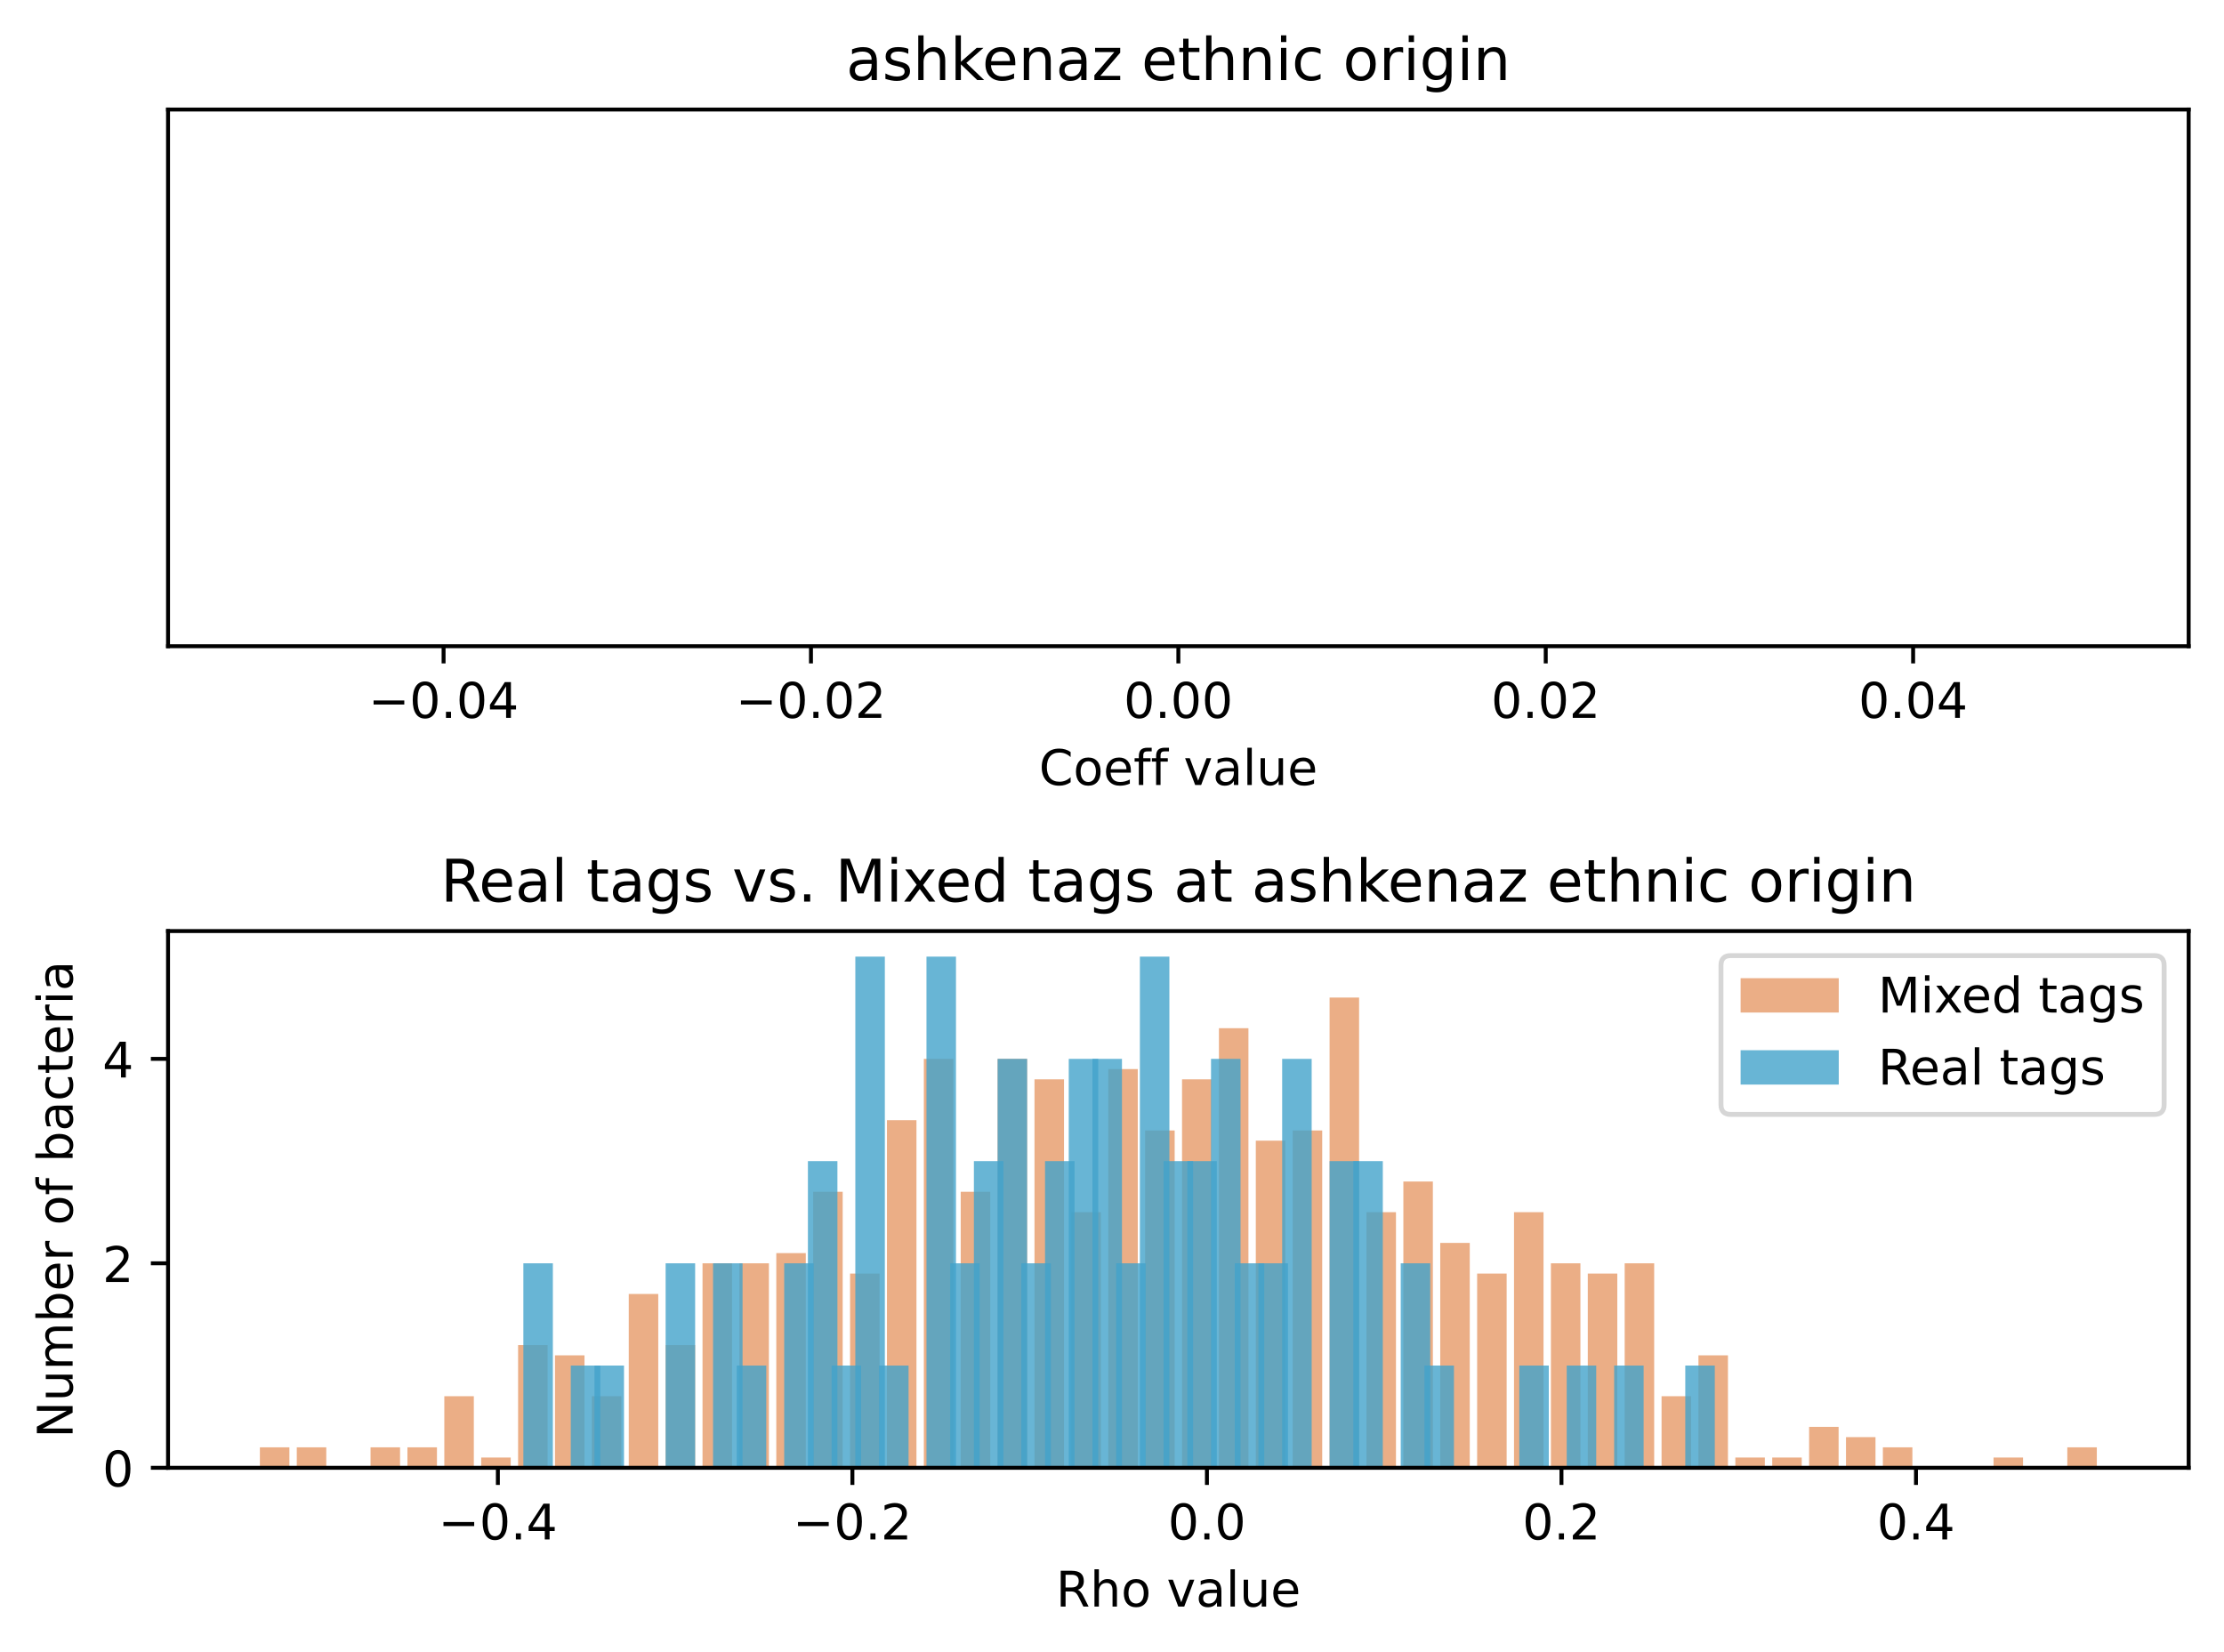 <?xml version="1.0" encoding="utf-8" standalone="no"?>
<!DOCTYPE svg PUBLIC "-//W3C//DTD SVG 1.1//EN"
  "http://www.w3.org/Graphics/SVG/1.1/DTD/svg11.dtd">
<!-- Created with matplotlib (https://matplotlib.org/) -->
<svg height="336.634pt" version="1.1" viewBox="0 0 453.171 336.634" width="453.171pt" xmlns="http://www.w3.org/2000/svg" xmlns:xlink="http://www.w3.org/1999/xlink">
 <defs>
  <style type="text/css">*{stroke-linecap:butt;stroke-linejoin:round;}</style>
 </defs>
 <g id="figure_1">
  <g id="patch_1">
   <path d="M 0 336.634 
L 453.171 336.634 
L 453.171 0 
L 0 0 
z
" style="fill:#ffffff;"/>
  </g>
  <g id="axes_1">
   <g id="patch_2">
    <path d="M 34.241 131.678 
L 445.971 131.678 
L 445.971 22.318 
L 34.241 22.318 
z
" style="fill:#ffffff;"/>
   </g>
   <g id="matplotlib.axis_1">
    <g id="xtick_1">
     <g id="line2d_1">
      <defs>
       <path d="M 0 0 
L 0 3.5 
" id="maa43fffb2a" style="stroke:#000000;stroke-width:0.8;"/>
      </defs>
      <g>
       <use style="stroke:#000000;stroke-width:0.8;" x="90.386" xlink:href="#maa43fffb2a" y="131.678"/>
      </g>
     </g>
     <g id="text_1">
      <!-- −0.04 -->
      <g transform="translate(75.063 146.277)scale(0.1 -0.1)">
       <defs>
        <path d="M 10.594 35.5 
L 73.188 35.5 
L 73.188 27.203 
L 10.594 27.203 
z
" id="DejaVuSans-8722"/>
        <path d="M 31.781 66.406 
Q 24.172 66.406 20.328 58.906 
Q 16.5 51.422 16.5 36.375 
Q 16.5 21.391 20.328 13.891 
Q 24.172 6.391 31.781 6.391 
Q 39.453 6.391 43.281 13.891 
Q 47.125 21.391 47.125 36.375 
Q 47.125 51.422 43.281 58.906 
Q 39.453 66.406 31.781 66.406 
z
M 31.781 74.219 
Q 44.047 74.219 50.516 64.516 
Q 56.984 54.828 56.984 36.375 
Q 56.984 17.969 50.516 8.266 
Q 44.047 -1.422 31.781 -1.422 
Q 19.531 -1.422 13.062 8.266 
Q 6.594 17.969 6.594 36.375 
Q 6.594 54.828 13.062 64.516 
Q 19.531 74.219 31.781 74.219 
z
" id="DejaVuSans-48"/>
        <path d="M 10.688 12.406 
L 21 12.406 
L 21 0 
L 10.688 0 
z
" id="DejaVuSans-46"/>
        <path d="M 37.797 64.312 
L 12.891 25.391 
L 37.797 25.391 
z
M 35.203 72.906 
L 47.609 72.906 
L 47.609 25.391 
L 58.016 25.391 
L 58.016 17.188 
L 47.609 17.188 
L 47.609 0 
L 37.797 0 
L 37.797 17.188 
L 4.891 17.188 
L 4.891 26.703 
z
" id="DejaVuSans-52"/>
       </defs>
       <use xlink:href="#DejaVuSans-8722"/>
       <use x="83.789" xlink:href="#DejaVuSans-48"/>
       <use x="147.412" xlink:href="#DejaVuSans-46"/>
       <use x="179.199" xlink:href="#DejaVuSans-48"/>
       <use x="242.822" xlink:href="#DejaVuSans-52"/>
      </g>
     </g>
    </g>
    <g id="xtick_2">
     <g id="line2d_2">
      <g>
       <use style="stroke:#000000;stroke-width:0.8;" x="165.246" xlink:href="#maa43fffb2a" y="131.678"/>
      </g>
     </g>
     <g id="text_2">
      <!-- −0.02 -->
      <g transform="translate(149.923 146.277)scale(0.1 -0.1)">
       <defs>
        <path d="M 19.188 8.297 
L 53.609 8.297 
L 53.609 0 
L 7.328 0 
L 7.328 8.297 
Q 12.938 14.109 22.625 23.891 
Q 32.328 33.688 34.812 36.531 
Q 39.547 41.844 41.422 45.531 
Q 43.312 49.219 43.312 52.781 
Q 43.312 58.594 39.234 62.25 
Q 35.156 65.922 28.609 65.922 
Q 23.969 65.922 18.812 64.312 
Q 13.672 62.703 7.812 59.422 
L 7.812 69.391 
Q 13.766 71.781 18.938 73 
Q 24.125 74.219 28.422 74.219 
Q 39.75 74.219 46.484 68.547 
Q 53.219 62.891 53.219 53.422 
Q 53.219 48.922 51.531 44.891 
Q 49.859 40.875 45.406 35.406 
Q 44.188 33.984 37.641 27.219 
Q 31.109 20.453 19.188 8.297 
z
" id="DejaVuSans-50"/>
       </defs>
       <use xlink:href="#DejaVuSans-8722"/>
       <use x="83.789" xlink:href="#DejaVuSans-48"/>
       <use x="147.412" xlink:href="#DejaVuSans-46"/>
       <use x="179.199" xlink:href="#DejaVuSans-48"/>
       <use x="242.822" xlink:href="#DejaVuSans-50"/>
      </g>
     </g>
    </g>
    <g id="xtick_3">
     <g id="line2d_3">
      <g>
       <use style="stroke:#000000;stroke-width:0.8;" x="240.106" xlink:href="#maa43fffb2a" y="131.678"/>
      </g>
     </g>
     <g id="text_3">
      <!-- 0.00 -->
      <g transform="translate(228.973 146.277)scale(0.1 -0.1)">
       <use xlink:href="#DejaVuSans-48"/>
       <use x="63.623" xlink:href="#DejaVuSans-46"/>
       <use x="95.41" xlink:href="#DejaVuSans-48"/>
       <use x="159.033" xlink:href="#DejaVuSans-48"/>
      </g>
     </g>
    </g>
    <g id="xtick_4">
     <g id="line2d_4">
      <g>
       <use style="stroke:#000000;stroke-width:0.8;" x="314.966" xlink:href="#maa43fffb2a" y="131.678"/>
      </g>
     </g>
     <g id="text_4">
      <!-- 0.02 -->
      <g transform="translate(303.833 146.277)scale(0.1 -0.1)">
       <use xlink:href="#DejaVuSans-48"/>
       <use x="63.623" xlink:href="#DejaVuSans-46"/>
       <use x="95.41" xlink:href="#DejaVuSans-48"/>
       <use x="159.033" xlink:href="#DejaVuSans-50"/>
      </g>
     </g>
    </g>
    <g id="xtick_5">
     <g id="line2d_5">
      <g>
       <use style="stroke:#000000;stroke-width:0.8;" x="389.826" xlink:href="#maa43fffb2a" y="131.678"/>
      </g>
     </g>
     <g id="text_5">
      <!-- 0.04 -->
      <g transform="translate(378.693 146.277)scale(0.1 -0.1)">
       <use xlink:href="#DejaVuSans-48"/>
       <use x="63.623" xlink:href="#DejaVuSans-46"/>
       <use x="95.41" xlink:href="#DejaVuSans-48"/>
       <use x="159.033" xlink:href="#DejaVuSans-52"/>
      </g>
     </g>
    </g>
    <g id="text_6">
     <!-- Coeff value -->
     <g transform="translate(211.711 159.955)scale(0.1 -0.1)">
      <defs>
       <path d="M 64.406 67.281 
L 64.406 56.891 
Q 59.422 61.531 53.781 63.812 
Q 48.141 66.109 41.797 66.109 
Q 29.297 66.109 22.656 58.469 
Q 16.016 50.828 16.016 36.375 
Q 16.016 21.969 22.656 14.328 
Q 29.297 6.688 41.797 6.688 
Q 48.141 6.688 53.781 8.984 
Q 59.422 11.281 64.406 15.922 
L 64.406 5.609 
Q 59.234 2.094 53.438 0.328 
Q 47.656 -1.422 41.219 -1.422 
Q 24.656 -1.422 15.125 8.703 
Q 5.609 18.844 5.609 36.375 
Q 5.609 53.953 15.125 64.078 
Q 24.656 74.219 41.219 74.219 
Q 47.75 74.219 53.531 72.484 
Q 59.328 70.75 64.406 67.281 
z
" id="DejaVuSans-67"/>
       <path d="M 30.609 48.391 
Q 23.391 48.391 19.188 42.75 
Q 14.984 37.109 14.984 27.297 
Q 14.984 17.484 19.156 11.844 
Q 23.344 6.203 30.609 6.203 
Q 37.797 6.203 41.984 11.859 
Q 46.188 17.531 46.188 27.297 
Q 46.188 37.016 41.984 42.703 
Q 37.797 48.391 30.609 48.391 
z
M 30.609 56 
Q 42.328 56 49.016 48.375 
Q 55.719 40.766 55.719 27.297 
Q 55.719 13.875 49.016 6.219 
Q 42.328 -1.422 30.609 -1.422 
Q 18.844 -1.422 12.172 6.219 
Q 5.516 13.875 5.516 27.297 
Q 5.516 40.766 12.172 48.375 
Q 18.844 56 30.609 56 
z
" id="DejaVuSans-111"/>
       <path d="M 56.203 29.594 
L 56.203 25.203 
L 14.891 25.203 
Q 15.484 15.922 20.484 11.062 
Q 25.484 6.203 34.422 6.203 
Q 39.594 6.203 44.453 7.469 
Q 49.312 8.734 54.109 11.281 
L 54.109 2.781 
Q 49.266 0.734 44.188 -0.344 
Q 39.109 -1.422 33.891 -1.422 
Q 20.797 -1.422 13.156 6.188 
Q 5.516 13.812 5.516 26.812 
Q 5.516 40.234 12.766 48.109 
Q 20.016 56 32.328 56 
Q 43.359 56 49.781 48.891 
Q 56.203 41.797 56.203 29.594 
z
M 47.219 32.234 
Q 47.125 39.594 43.094 43.984 
Q 39.062 48.391 32.422 48.391 
Q 24.906 48.391 20.391 44.141 
Q 15.875 39.891 15.188 32.172 
z
" id="DejaVuSans-101"/>
       <path d="M 37.109 75.984 
L 37.109 68.5 
L 28.516 68.5 
Q 23.688 68.5 21.797 66.547 
Q 19.922 64.594 19.922 59.516 
L 19.922 54.688 
L 34.719 54.688 
L 34.719 47.703 
L 19.922 47.703 
L 19.922 0 
L 10.891 0 
L 10.891 47.703 
L 2.297 47.703 
L 2.297 54.688 
L 10.891 54.688 
L 10.891 58.5 
Q 10.891 67.625 15.141 71.797 
Q 19.391 75.984 28.609 75.984 
z
" id="DejaVuSans-102"/>
       <path id="DejaVuSans-32"/>
       <path d="M 2.984 54.688 
L 12.5 54.688 
L 29.594 8.797 
L 46.688 54.688 
L 56.203 54.688 
L 35.688 0 
L 23.484 0 
z
" id="DejaVuSans-118"/>
       <path d="M 34.281 27.484 
Q 23.391 27.484 19.188 25 
Q 14.984 22.516 14.984 16.5 
Q 14.984 11.719 18.141 8.906 
Q 21.297 6.109 26.703 6.109 
Q 34.188 6.109 38.703 11.406 
Q 43.219 16.703 43.219 25.484 
L 43.219 27.484 
z
M 52.203 31.203 
L 52.203 0 
L 43.219 0 
L 43.219 8.297 
Q 40.141 3.328 35.547 0.953 
Q 30.953 -1.422 24.312 -1.422 
Q 15.922 -1.422 10.953 3.297 
Q 6 8.016 6 15.922 
Q 6 25.141 12.172 29.828 
Q 18.359 34.516 30.609 34.516 
L 43.219 34.516 
L 43.219 35.406 
Q 43.219 41.609 39.141 45 
Q 35.062 48.391 27.688 48.391 
Q 23 48.391 18.547 47.266 
Q 14.109 46.141 10.016 43.891 
L 10.016 52.203 
Q 14.938 54.109 19.578 55.047 
Q 24.219 56 28.609 56 
Q 40.484 56 46.344 49.844 
Q 52.203 43.703 52.203 31.203 
z
" id="DejaVuSans-97"/>
       <path d="M 9.422 75.984 
L 18.406 75.984 
L 18.406 0 
L 9.422 0 
z
" id="DejaVuSans-108"/>
       <path d="M 8.5 21.578 
L 8.5 54.688 
L 17.484 54.688 
L 17.484 21.922 
Q 17.484 14.156 20.5 10.266 
Q 23.531 6.391 29.594 6.391 
Q 36.859 6.391 41.078 11.031 
Q 45.312 15.672 45.312 23.688 
L 45.312 54.688 
L 54.297 54.688 
L 54.297 0 
L 45.312 0 
L 45.312 8.406 
Q 42.047 3.422 37.719 1 
Q 33.406 -1.422 27.688 -1.422 
Q 18.266 -1.422 13.375 4.438 
Q 8.5 10.297 8.5 21.578 
z
M 31.109 56 
z
" id="DejaVuSans-117"/>
      </defs>
      <use xlink:href="#DejaVuSans-67"/>
      <use x="69.824" xlink:href="#DejaVuSans-111"/>
      <use x="131.006" xlink:href="#DejaVuSans-101"/>
      <use x="192.529" xlink:href="#DejaVuSans-102"/>
      <use x="227.734" xlink:href="#DejaVuSans-102"/>
      <use x="262.939" xlink:href="#DejaVuSans-32"/>
      <use x="294.727" xlink:href="#DejaVuSans-118"/>
      <use x="353.906" xlink:href="#DejaVuSans-97"/>
      <use x="415.186" xlink:href="#DejaVuSans-108"/>
      <use x="442.969" xlink:href="#DejaVuSans-117"/>
      <use x="506.348" xlink:href="#DejaVuSans-101"/>
     </g>
    </g>
   </g>
   <g id="matplotlib.axis_2"/>
   <g id="patch_3">
    <path d="M 34.241 131.678 
L 34.241 22.318 
" style="fill:none;stroke:#000000;stroke-linecap:square;stroke-linejoin:miter;stroke-width:0.8;"/>
   </g>
   <g id="patch_4">
    <path d="M 445.971 131.678 
L 445.971 22.318 
" style="fill:none;stroke:#000000;stroke-linecap:square;stroke-linejoin:miter;stroke-width:0.8;"/>
   </g>
   <g id="patch_5">
    <path d="M 34.241 131.678 
L 445.971 131.678 
" style="fill:none;stroke:#000000;stroke-linecap:square;stroke-linejoin:miter;stroke-width:0.8;"/>
   </g>
   <g id="patch_6">
    <path d="M 34.241 22.318 
L 445.971 22.318 
" style="fill:none;stroke:#000000;stroke-linecap:square;stroke-linejoin:miter;stroke-width:0.8;"/>
   </g>
   <g id="text_7">
    <!-- ashkenaz ethnic origin -->
    <g transform="translate(172.412 16.318)scale(0.12 -0.12)">
     <defs>
      <path d="M 44.281 53.078 
L 44.281 44.578 
Q 40.484 46.531 36.375 47.5 
Q 32.281 48.484 27.875 48.484 
Q 21.188 48.484 17.844 46.438 
Q 14.5 44.391 14.5 40.281 
Q 14.5 37.156 16.891 35.375 
Q 19.281 33.594 26.516 31.984 
L 29.594 31.297 
Q 39.156 29.25 43.188 25.516 
Q 47.219 21.781 47.219 15.094 
Q 47.219 7.469 41.188 3.016 
Q 35.156 -1.422 24.609 -1.422 
Q 20.219 -1.422 15.453 -0.562 
Q 10.688 0.297 5.422 2 
L 5.422 11.281 
Q 10.406 8.688 15.234 7.391 
Q 20.062 6.109 24.812 6.109 
Q 31.156 6.109 34.562 8.281 
Q 37.984 10.453 37.984 14.406 
Q 37.984 18.062 35.516 20.016 
Q 33.062 21.969 24.703 23.781 
L 21.578 24.516 
Q 13.234 26.266 9.516 29.906 
Q 5.812 33.547 5.812 39.891 
Q 5.812 47.609 11.281 51.797 
Q 16.75 56 26.812 56 
Q 31.781 56 36.172 55.266 
Q 40.578 54.547 44.281 53.078 
z
" id="DejaVuSans-115"/>
      <path d="M 54.891 33.016 
L 54.891 0 
L 45.906 0 
L 45.906 32.719 
Q 45.906 40.484 42.875 44.328 
Q 39.844 48.188 33.797 48.188 
Q 26.516 48.188 22.312 43.547 
Q 18.109 38.922 18.109 30.906 
L 18.109 0 
L 9.078 0 
L 9.078 75.984 
L 18.109 75.984 
L 18.109 46.188 
Q 21.344 51.125 25.703 53.562 
Q 30.078 56 35.797 56 
Q 45.219 56 50.047 50.172 
Q 54.891 44.344 54.891 33.016 
z
" id="DejaVuSans-104"/>
      <path d="M 9.078 75.984 
L 18.109 75.984 
L 18.109 31.109 
L 44.922 54.688 
L 56.391 54.688 
L 27.391 29.109 
L 57.625 0 
L 45.906 0 
L 18.109 26.703 
L 18.109 0 
L 9.078 0 
z
" id="DejaVuSans-107"/>
      <path d="M 54.891 33.016 
L 54.891 0 
L 45.906 0 
L 45.906 32.719 
Q 45.906 40.484 42.875 44.328 
Q 39.844 48.188 33.797 48.188 
Q 26.516 48.188 22.312 43.547 
Q 18.109 38.922 18.109 30.906 
L 18.109 0 
L 9.078 0 
L 9.078 54.688 
L 18.109 54.688 
L 18.109 46.188 
Q 21.344 51.125 25.703 53.562 
Q 30.078 56 35.797 56 
Q 45.219 56 50.047 50.172 
Q 54.891 44.344 54.891 33.016 
z
" id="DejaVuSans-110"/>
      <path d="M 5.516 54.688 
L 48.188 54.688 
L 48.188 46.484 
L 14.406 7.172 
L 48.188 7.172 
L 48.188 0 
L 4.297 0 
L 4.297 8.203 
L 38.094 47.516 
L 5.516 47.516 
z
" id="DejaVuSans-122"/>
      <path d="M 18.312 70.219 
L 18.312 54.688 
L 36.812 54.688 
L 36.812 47.703 
L 18.312 47.703 
L 18.312 18.016 
Q 18.312 11.328 20.141 9.422 
Q 21.969 7.516 27.594 7.516 
L 36.812 7.516 
L 36.812 0 
L 27.594 0 
Q 17.188 0 13.234 3.875 
Q 9.281 7.766 9.281 18.016 
L 9.281 47.703 
L 2.688 47.703 
L 2.688 54.688 
L 9.281 54.688 
L 9.281 70.219 
z
" id="DejaVuSans-116"/>
      <path d="M 9.422 54.688 
L 18.406 54.688 
L 18.406 0 
L 9.422 0 
z
M 9.422 75.984 
L 18.406 75.984 
L 18.406 64.594 
L 9.422 64.594 
z
" id="DejaVuSans-105"/>
      <path d="M 48.781 52.594 
L 48.781 44.188 
Q 44.969 46.297 41.141 47.344 
Q 37.312 48.391 33.406 48.391 
Q 24.656 48.391 19.812 42.844 
Q 14.984 37.312 14.984 27.297 
Q 14.984 17.281 19.812 11.734 
Q 24.656 6.203 33.406 6.203 
Q 37.312 6.203 41.141 7.25 
Q 44.969 8.297 48.781 10.406 
L 48.781 2.094 
Q 45.016 0.344 40.984 -0.531 
Q 36.969 -1.422 32.422 -1.422 
Q 20.062 -1.422 12.781 6.344 
Q 5.516 14.109 5.516 27.297 
Q 5.516 40.672 12.859 48.328 
Q 20.219 56 33.016 56 
Q 37.156 56 41.109 55.141 
Q 45.062 54.297 48.781 52.594 
z
" id="DejaVuSans-99"/>
      <path d="M 41.109 46.297 
Q 39.594 47.172 37.812 47.578 
Q 36.031 48 33.891 48 
Q 26.266 48 22.188 43.047 
Q 18.109 38.094 18.109 28.812 
L 18.109 0 
L 9.078 0 
L 9.078 54.688 
L 18.109 54.688 
L 18.109 46.188 
Q 20.953 51.172 25.484 53.578 
Q 30.031 56 36.531 56 
Q 37.453 56 38.578 55.875 
Q 39.703 55.766 41.062 55.516 
z
" id="DejaVuSans-114"/>
      <path d="M 45.406 27.984 
Q 45.406 37.75 41.375 43.109 
Q 37.359 48.484 30.078 48.484 
Q 22.859 48.484 18.828 43.109 
Q 14.797 37.75 14.797 27.984 
Q 14.797 18.266 18.828 12.891 
Q 22.859 7.516 30.078 7.516 
Q 37.359 7.516 41.375 12.891 
Q 45.406 18.266 45.406 27.984 
z
M 54.391 6.781 
Q 54.391 -7.172 48.188 -13.984 
Q 42 -20.797 29.203 -20.797 
Q 24.469 -20.797 20.266 -20.094 
Q 16.062 -19.391 12.109 -17.922 
L 12.109 -9.188 
Q 16.062 -11.328 19.922 -12.344 
Q 23.781 -13.375 27.781 -13.375 
Q 36.625 -13.375 41.016 -8.766 
Q 45.406 -4.156 45.406 5.172 
L 45.406 9.625 
Q 42.625 4.781 38.281 2.391 
Q 33.938 0 27.875 0 
Q 17.828 0 11.672 7.656 
Q 5.516 15.328 5.516 27.984 
Q 5.516 40.672 11.672 48.328 
Q 17.828 56 27.875 56 
Q 33.938 56 38.281 53.609 
Q 42.625 51.219 45.406 46.391 
L 45.406 54.688 
L 54.391 54.688 
z
" id="DejaVuSans-103"/>
     </defs>
     <use xlink:href="#DejaVuSans-97"/>
     <use x="61.279" xlink:href="#DejaVuSans-115"/>
     <use x="113.379" xlink:href="#DejaVuSans-104"/>
     <use x="176.758" xlink:href="#DejaVuSans-107"/>
     <use x="231.043" xlink:href="#DejaVuSans-101"/>
     <use x="292.566" xlink:href="#DejaVuSans-110"/>
     <use x="355.945" xlink:href="#DejaVuSans-97"/>
     <use x="417.225" xlink:href="#DejaVuSans-122"/>
     <use x="469.715" xlink:href="#DejaVuSans-32"/>
     <use x="501.502" xlink:href="#DejaVuSans-101"/>
     <use x="563.025" xlink:href="#DejaVuSans-116"/>
     <use x="602.234" xlink:href="#DejaVuSans-104"/>
     <use x="665.613" xlink:href="#DejaVuSans-110"/>
     <use x="728.992" xlink:href="#DejaVuSans-105"/>
     <use x="756.775" xlink:href="#DejaVuSans-99"/>
     <use x="811.756" xlink:href="#DejaVuSans-32"/>
     <use x="843.543" xlink:href="#DejaVuSans-111"/>
     <use x="904.725" xlink:href="#DejaVuSans-114"/>
     <use x="945.838" xlink:href="#DejaVuSans-105"/>
     <use x="973.621" xlink:href="#DejaVuSans-103"/>
     <use x="1037.098" xlink:href="#DejaVuSans-105"/>
     <use x="1064.881" xlink:href="#DejaVuSans-110"/>
    </g>
   </g>
  </g>
  <g id="axes_2">
   <g id="patch_7">
    <path d="M 34.241 299.078 
L 445.971 299.078 
L 445.971 189.718 
L 34.241 189.718 
z
" style="fill:#ffffff;"/>
   </g>
   <g id="patch_8">
    <path clip-path="url(#p7045933f04)" d="M 52.956 299.078 
L 58.968 299.078 
L 58.968 294.912 
L 52.956 294.912 
z
" style="fill:#d95f0e;opacity:0.5;"/>
   </g>
   <g id="patch_9">
    <path clip-path="url(#p7045933f04)" d="M 60.472 299.078 
L 66.485 299.078 
L 66.485 294.912 
L 60.472 294.912 
z
" style="fill:#d95f0e;opacity:0.5;"/>
   </g>
   <g id="patch_10">
    <path clip-path="url(#p7045933f04)" d="M 67.988 299.078 
L 74.001 299.078 
L 74.001 299.078 
L 67.988 299.078 
z
" style="fill:#d95f0e;opacity:0.5;"/>
   </g>
   <g id="patch_11">
    <path clip-path="url(#p7045933f04)" d="M 75.504 299.078 
L 81.517 299.078 
L 81.517 294.912 
L 75.504 294.912 
z
" style="fill:#d95f0e;opacity:0.5;"/>
   </g>
   <g id="patch_12">
    <path clip-path="url(#p7045933f04)" d="M 83.02 299.078 
L 89.033 299.078 
L 89.033 294.912 
L 83.02 294.912 
z
" style="fill:#d95f0e;opacity:0.5;"/>
   </g>
   <g id="patch_13">
    <path clip-path="url(#p7045933f04)" d="M 90.536 299.078 
L 96.549 299.078 
L 96.549 284.497 
L 90.536 284.497 
z
" style="fill:#d95f0e;opacity:0.5;"/>
   </g>
   <g id="patch_14">
    <path clip-path="url(#p7045933f04)" d="M 98.052 299.078 
L 104.065 299.078 
L 104.065 296.995 
L 98.052 296.995 
z
" style="fill:#d95f0e;opacity:0.5;"/>
   </g>
   <g id="patch_15">
    <path clip-path="url(#p7045933f04)" d="M 105.568 299.078 
L 111.581 299.078 
L 111.581 274.082 
L 105.568 274.082 
z
" style="fill:#d95f0e;opacity:0.5;"/>
   </g>
   <g id="patch_16">
    <path clip-path="url(#p7045933f04)" d="M 113.084 299.078 
L 119.097 299.078 
L 119.097 276.165 
L 113.084 276.165 
z
" style="fill:#d95f0e;opacity:0.5;"/>
   </g>
   <g id="patch_17">
    <path clip-path="url(#p7045933f04)" d="M 120.6 299.078 
L 126.613 299.078 
L 126.613 284.497 
L 120.6 284.497 
z
" style="fill:#d95f0e;opacity:0.5;"/>
   </g>
   <g id="patch_18">
    <path clip-path="url(#p7045933f04)" d="M 128.116 299.078 
L 134.129 299.078 
L 134.129 263.666 
L 128.116 263.666 
z
" style="fill:#d95f0e;opacity:0.5;"/>
   </g>
   <g id="patch_19">
    <path clip-path="url(#p7045933f04)" d="M 135.632 299.078 
L 141.645 299.078 
L 141.645 274.082 
L 135.632 274.082 
z
" style="fill:#d95f0e;opacity:0.5;"/>
   </g>
   <g id="patch_20">
    <path clip-path="url(#p7045933f04)" d="M 143.148 299.078 
L 149.161 299.078 
L 149.161 257.417 
L 143.148 257.417 
z
" style="fill:#d95f0e;opacity:0.5;"/>
   </g>
   <g id="patch_21">
    <path clip-path="url(#p7045933f04)" d="M 150.664 299.078 
L 156.677 299.078 
L 156.677 257.417 
L 150.664 257.417 
z
" style="fill:#d95f0e;opacity:0.5;"/>
   </g>
   <g id="patch_22">
    <path clip-path="url(#p7045933f04)" d="M 158.181 299.078 
L 164.193 299.078 
L 164.193 255.334 
L 158.181 255.334 
z
" style="fill:#d95f0e;opacity:0.5;"/>
   </g>
   <g id="patch_23">
    <path clip-path="url(#p7045933f04)" d="M 165.697 299.078 
L 171.709 299.078 
L 171.709 242.836 
L 165.697 242.836 
z
" style="fill:#d95f0e;opacity:0.5;"/>
   </g>
   <g id="patch_24">
    <path clip-path="url(#p7045933f04)" d="M 173.213 299.078 
L 179.226 299.078 
L 179.226 259.5 
L 173.213 259.5 
z
" style="fill:#d95f0e;opacity:0.5;"/>
   </g>
   <g id="patch_25">
    <path clip-path="url(#p7045933f04)" d="M 180.729 299.078 
L 186.742 299.078 
L 186.742 228.255 
L 180.729 228.255 
z
" style="fill:#d95f0e;opacity:0.5;"/>
   </g>
   <g id="patch_26">
    <path clip-path="url(#p7045933f04)" d="M 188.245 299.078 
L 194.258 299.078 
L 194.258 215.756 
L 188.245 215.756 
z
" style="fill:#d95f0e;opacity:0.5;"/>
   </g>
   <g id="patch_27">
    <path clip-path="url(#p7045933f04)" d="M 195.761 299.078 
L 201.774 299.078 
L 201.774 242.836 
L 195.761 242.836 
z
" style="fill:#d95f0e;opacity:0.5;"/>
   </g>
   <g id="patch_28">
    <path clip-path="url(#p7045933f04)" d="M 203.277 299.078 
L 209.29 299.078 
L 209.29 215.756 
L 203.277 215.756 
z
" style="fill:#d95f0e;opacity:0.5;"/>
   </g>
   <g id="patch_29">
    <path clip-path="url(#p7045933f04)" d="M 210.793 299.078 
L 216.806 299.078 
L 216.806 219.922 
L 210.793 219.922 
z
" style="fill:#d95f0e;opacity:0.5;"/>
   </g>
   <g id="patch_30">
    <path clip-path="url(#p7045933f04)" d="M 218.309 299.078 
L 224.322 299.078 
L 224.322 247.002 
L 218.309 247.002 
z
" style="fill:#d95f0e;opacity:0.5;"/>
   </g>
   <g id="patch_31">
    <path clip-path="url(#p7045933f04)" d="M 225.825 299.078 
L 231.838 299.078 
L 231.838 217.839 
L 225.825 217.839 
z
" style="fill:#d95f0e;opacity:0.5;"/>
   </g>
   <g id="patch_32">
    <path clip-path="url(#p7045933f04)" d="M 233.341 299.078 
L 239.354 299.078 
L 239.354 230.338 
L 233.341 230.338 
z
" style="fill:#d95f0e;opacity:0.5;"/>
   </g>
   <g id="patch_33">
    <path clip-path="url(#p7045933f04)" d="M 240.857 299.078 
L 246.87 299.078 
L 246.87 219.922 
L 240.857 219.922 
z
" style="fill:#d95f0e;opacity:0.5;"/>
   </g>
   <g id="patch_34">
    <path clip-path="url(#p7045933f04)" d="M 248.373 299.078 
L 254.386 299.078 
L 254.386 209.507 
L 248.373 209.507 
z
" style="fill:#d95f0e;opacity:0.5;"/>
   </g>
   <g id="patch_35">
    <path clip-path="url(#p7045933f04)" d="M 255.889 299.078 
L 261.902 299.078 
L 261.902 232.421 
L 255.889 232.421 
z
" style="fill:#d95f0e;opacity:0.5;"/>
   </g>
   <g id="patch_36">
    <path clip-path="url(#p7045933f04)" d="M 263.405 299.078 
L 269.418 299.078 
L 269.418 230.338 
L 263.405 230.338 
z
" style="fill:#d95f0e;opacity:0.5;"/>
   </g>
   <g id="patch_37">
    <path clip-path="url(#p7045933f04)" d="M 270.921 299.078 
L 276.934 299.078 
L 276.934 203.258 
L 270.921 203.258 
z
" style="fill:#d95f0e;opacity:0.5;"/>
   </g>
   <g id="patch_38">
    <path clip-path="url(#p7045933f04)" d="M 278.438 299.078 
L 284.45 299.078 
L 284.45 247.002 
L 278.438 247.002 
z
" style="fill:#d95f0e;opacity:0.5;"/>
   </g>
   <g id="patch_39">
    <path clip-path="url(#p7045933f04)" d="M 285.954 299.078 
L 291.966 299.078 
L 291.966 240.753 
L 285.954 240.753 
z
" style="fill:#d95f0e;opacity:0.5;"/>
   </g>
   <g id="patch_40">
    <path clip-path="url(#p7045933f04)" d="M 293.47 299.078 
L 299.483 299.078 
L 299.483 253.251 
L 293.47 253.251 
z
" style="fill:#d95f0e;opacity:0.5;"/>
   </g>
   <g id="patch_41">
    <path clip-path="url(#p7045933f04)" d="M 300.986 299.078 
L 306.999 299.078 
L 306.999 259.5 
L 300.986 259.5 
z
" style="fill:#d95f0e;opacity:0.5;"/>
   </g>
   <g id="patch_42">
    <path clip-path="url(#p7045933f04)" d="M 308.502 299.078 
L 314.515 299.078 
L 314.515 247.002 
L 308.502 247.002 
z
" style="fill:#d95f0e;opacity:0.5;"/>
   </g>
   <g id="patch_43">
    <path clip-path="url(#p7045933f04)" d="M 316.018 299.078 
L 322.031 299.078 
L 322.031 257.417 
L 316.018 257.417 
z
" style="fill:#d95f0e;opacity:0.5;"/>
   </g>
   <g id="patch_44">
    <path clip-path="url(#p7045933f04)" d="M 323.534 299.078 
L 329.547 299.078 
L 329.547 259.5 
L 323.534 259.5 
z
" style="fill:#d95f0e;opacity:0.5;"/>
   </g>
   <g id="patch_45">
    <path clip-path="url(#p7045933f04)" d="M 331.05 299.078 
L 337.063 299.078 
L 337.063 257.417 
L 331.05 257.417 
z
" style="fill:#d95f0e;opacity:0.5;"/>
   </g>
   <g id="patch_46">
    <path clip-path="url(#p7045933f04)" d="M 338.566 299.078 
L 344.579 299.078 
L 344.579 284.497 
L 338.566 284.497 
z
" style="fill:#d95f0e;opacity:0.5;"/>
   </g>
   <g id="patch_47">
    <path clip-path="url(#p7045933f04)" d="M 346.082 299.078 
L 352.095 299.078 
L 352.095 276.165 
L 346.082 276.165 
z
" style="fill:#d95f0e;opacity:0.5;"/>
   </g>
   <g id="patch_48">
    <path clip-path="url(#p7045933f04)" d="M 353.598 299.078 
L 359.611 299.078 
L 359.611 296.995 
L 353.598 296.995 
z
" style="fill:#d95f0e;opacity:0.5;"/>
   </g>
   <g id="patch_49">
    <path clip-path="url(#p7045933f04)" d="M 361.114 299.078 
L 367.127 299.078 
L 367.127 296.995 
L 361.114 296.995 
z
" style="fill:#d95f0e;opacity:0.5;"/>
   </g>
   <g id="patch_50">
    <path clip-path="url(#p7045933f04)" d="M 368.63 299.078 
L 374.643 299.078 
L 374.643 290.746 
L 368.63 290.746 
z
" style="fill:#d95f0e;opacity:0.5;"/>
   </g>
   <g id="patch_51">
    <path clip-path="url(#p7045933f04)" d="M 376.146 299.078 
L 382.159 299.078 
L 382.159 292.829 
L 376.146 292.829 
z
" style="fill:#d95f0e;opacity:0.5;"/>
   </g>
   <g id="patch_52">
    <path clip-path="url(#p7045933f04)" d="M 383.662 299.078 
L 389.675 299.078 
L 389.675 294.912 
L 383.662 294.912 
z
" style="fill:#d95f0e;opacity:0.5;"/>
   </g>
   <g id="patch_53">
    <path clip-path="url(#p7045933f04)" d="M 391.179 299.078 
L 397.191 299.078 
L 397.191 299.078 
L 391.179 299.078 
z
" style="fill:#d95f0e;opacity:0.5;"/>
   </g>
   <g id="patch_54">
    <path clip-path="url(#p7045933f04)" d="M 398.695 299.078 
L 404.707 299.078 
L 404.707 299.078 
L 398.695 299.078 
z
" style="fill:#d95f0e;opacity:0.5;"/>
   </g>
   <g id="patch_55">
    <path clip-path="url(#p7045933f04)" d="M 406.211 299.078 
L 412.223 299.078 
L 412.223 296.995 
L 406.211 296.995 
z
" style="fill:#d95f0e;opacity:0.5;"/>
   </g>
   <g id="patch_56">
    <path clip-path="url(#p7045933f04)" d="M 413.727 299.078 
L 419.74 299.078 
L 419.74 299.078 
L 413.727 299.078 
z
" style="fill:#d95f0e;opacity:0.5;"/>
   </g>
   <g id="patch_57">
    <path clip-path="url(#p7045933f04)" d="M 421.243 299.078 
L 427.256 299.078 
L 427.256 294.912 
L 421.243 294.912 
z
" style="fill:#d95f0e;opacity:0.5;"/>
   </g>
   <g id="patch_58">
    <path clip-path="url(#p7045933f04)" d="M 106.642 299.078 
L 112.655 299.078 
L 112.655 257.417 
L 106.642 257.417 
z
" style="fill:#43a2ca;opacity:0.8;"/>
   </g>
   <g id="patch_59">
    <path clip-path="url(#p7045933f04)" d="M 111.474 299.078 
L 117.486 299.078 
L 117.486 299.078 
L 111.474 299.078 
z
" style="fill:#43a2ca;opacity:0.8;"/>
   </g>
   <g id="patch_60">
    <path clip-path="url(#p7045933f04)" d="M 116.305 299.078 
L 122.318 299.078 
L 122.318 278.248 
L 116.305 278.248 
z
" style="fill:#43a2ca;opacity:0.8;"/>
   </g>
   <g id="patch_61">
    <path clip-path="url(#p7045933f04)" d="M 121.137 299.078 
L 127.15 299.078 
L 127.15 278.248 
L 121.137 278.248 
z
" style="fill:#43a2ca;opacity:0.8;"/>
   </g>
   <g id="patch_62">
    <path clip-path="url(#p7045933f04)" d="M 125.969 299.078 
L 131.982 299.078 
L 131.982 299.078 
L 125.969 299.078 
z
" style="fill:#43a2ca;opacity:0.8;"/>
   </g>
   <g id="patch_63">
    <path clip-path="url(#p7045933f04)" d="M 130.801 299.078 
L 136.813 299.078 
L 136.813 299.078 
L 130.801 299.078 
z
" style="fill:#43a2ca;opacity:0.8;"/>
   </g>
   <g id="patch_64">
    <path clip-path="url(#p7045933f04)" d="M 135.632 299.078 
L 141.645 299.078 
L 141.645 257.417 
L 135.632 257.417 
z
" style="fill:#43a2ca;opacity:0.8;"/>
   </g>
   <g id="patch_65">
    <path clip-path="url(#p7045933f04)" d="M 140.464 299.078 
L 146.477 299.078 
L 146.477 299.078 
L 140.464 299.078 
z
" style="fill:#43a2ca;opacity:0.8;"/>
   </g>
   <g id="patch_66">
    <path clip-path="url(#p7045933f04)" d="M 145.296 299.078 
L 151.309 299.078 
L 151.309 257.417 
L 145.296 257.417 
z
" style="fill:#43a2ca;opacity:0.8;"/>
   </g>
   <g id="patch_67">
    <path clip-path="url(#p7045933f04)" d="M 150.128 299.078 
L 156.14 299.078 
L 156.14 278.248 
L 150.128 278.248 
z
" style="fill:#43a2ca;opacity:0.8;"/>
   </g>
   <g id="patch_68">
    <path clip-path="url(#p7045933f04)" d="M 154.959 299.078 
L 160.972 299.078 
L 160.972 299.078 
L 154.959 299.078 
z
" style="fill:#43a2ca;opacity:0.8;"/>
   </g>
   <g id="patch_69">
    <path clip-path="url(#p7045933f04)" d="M 159.791 299.078 
L 165.804 299.078 
L 165.804 257.417 
L 159.791 257.417 
z
" style="fill:#43a2ca;opacity:0.8;"/>
   </g>
   <g id="patch_70">
    <path clip-path="url(#p7045933f04)" d="M 164.623 299.078 
L 170.636 299.078 
L 170.636 236.587 
L 164.623 236.587 
z
" style="fill:#43a2ca;opacity:0.8;"/>
   </g>
   <g id="patch_71">
    <path clip-path="url(#p7045933f04)" d="M 169.455 299.078 
L 175.467 299.078 
L 175.467 278.248 
L 169.455 278.248 
z
" style="fill:#43a2ca;opacity:0.8;"/>
   </g>
   <g id="patch_72">
    <path clip-path="url(#p7045933f04)" d="M 174.286 299.078 
L 180.299 299.078 
L 180.299 194.926 
L 174.286 194.926 
z
" style="fill:#43a2ca;opacity:0.8;"/>
   </g>
   <g id="patch_73">
    <path clip-path="url(#p7045933f04)" d="M 179.118 299.078 
L 185.131 299.078 
L 185.131 278.248 
L 179.118 278.248 
z
" style="fill:#43a2ca;opacity:0.8;"/>
   </g>
   <g id="patch_74">
    <path clip-path="url(#p7045933f04)" d="M 183.95 299.078 
L 189.963 299.078 
L 189.963 299.078 
L 183.95 299.078 
z
" style="fill:#43a2ca;opacity:0.8;"/>
   </g>
   <g id="patch_75">
    <path clip-path="url(#p7045933f04)" d="M 188.782 299.078 
L 194.794 299.078 
L 194.794 194.926 
L 188.782 194.926 
z
" style="fill:#43a2ca;opacity:0.8;"/>
   </g>
   <g id="patch_76">
    <path clip-path="url(#p7045933f04)" d="M 193.613 299.078 
L 199.626 299.078 
L 199.626 257.417 
L 193.613 257.417 
z
" style="fill:#43a2ca;opacity:0.8;"/>
   </g>
   <g id="patch_77">
    <path clip-path="url(#p7045933f04)" d="M 198.445 299.078 
L 204.458 299.078 
L 204.458 236.587 
L 198.445 236.587 
z
" style="fill:#43a2ca;opacity:0.8;"/>
   </g>
   <g id="patch_78">
    <path clip-path="url(#p7045933f04)" d="M 203.277 299.078 
L 209.29 299.078 
L 209.29 215.756 
L 203.277 215.756 
z
" style="fill:#43a2ca;opacity:0.8;"/>
   </g>
   <g id="patch_79">
    <path clip-path="url(#p7045933f04)" d="M 208.109 299.078 
L 214.122 299.078 
L 214.122 257.417 
L 208.109 257.417 
z
" style="fill:#43a2ca;opacity:0.8;"/>
   </g>
   <g id="patch_80">
    <path clip-path="url(#p7045933f04)" d="M 212.94 299.078 
L 218.953 299.078 
L 218.953 236.587 
L 212.94 236.587 
z
" style="fill:#43a2ca;opacity:0.8;"/>
   </g>
   <g id="patch_81">
    <path clip-path="url(#p7045933f04)" d="M 217.772 299.078 
L 223.785 299.078 
L 223.785 215.756 
L 217.772 215.756 
z
" style="fill:#43a2ca;opacity:0.8;"/>
   </g>
   <g id="patch_82">
    <path clip-path="url(#p7045933f04)" d="M 222.604 299.078 
L 228.617 299.078 
L 228.617 215.756 
L 222.604 215.756 
z
" style="fill:#43a2ca;opacity:0.8;"/>
   </g>
   <g id="patch_83">
    <path clip-path="url(#p7045933f04)" d="M 227.436 299.078 
L 233.449 299.078 
L 233.449 257.417 
L 227.436 257.417 
z
" style="fill:#43a2ca;opacity:0.8;"/>
   </g>
   <g id="patch_84">
    <path clip-path="url(#p7045933f04)" d="M 232.267 299.078 
L 238.28 299.078 
L 238.28 194.926 
L 232.267 194.926 
z
" style="fill:#43a2ca;opacity:0.8;"/>
   </g>
   <g id="patch_85">
    <path clip-path="url(#p7045933f04)" d="M 237.099 299.078 
L 243.112 299.078 
L 243.112 236.587 
L 237.099 236.587 
z
" style="fill:#43a2ca;opacity:0.8;"/>
   </g>
   <g id="patch_86">
    <path clip-path="url(#p7045933f04)" d="M 241.931 299.078 
L 247.944 299.078 
L 247.944 236.587 
L 241.931 236.587 
z
" style="fill:#43a2ca;opacity:0.8;"/>
   </g>
   <g id="patch_87">
    <path clip-path="url(#p7045933f04)" d="M 246.763 299.078 
L 252.776 299.078 
L 252.776 215.756 
L 246.763 215.756 
z
" style="fill:#43a2ca;opacity:0.8;"/>
   </g>
   <g id="patch_88">
    <path clip-path="url(#p7045933f04)" d="M 251.594 299.078 
L 257.607 299.078 
L 257.607 257.417 
L 251.594 257.417 
z
" style="fill:#43a2ca;opacity:0.8;"/>
   </g>
   <g id="patch_89">
    <path clip-path="url(#p7045933f04)" d="M 256.426 299.078 
L 262.439 299.078 
L 262.439 257.417 
L 256.426 257.417 
z
" style="fill:#43a2ca;opacity:0.8;"/>
   </g>
   <g id="patch_90">
    <path clip-path="url(#p7045933f04)" d="M 261.258 299.078 
L 267.271 299.078 
L 267.271 215.756 
L 261.258 215.756 
z
" style="fill:#43a2ca;opacity:0.8;"/>
   </g>
   <g id="patch_91">
    <path clip-path="url(#p7045933f04)" d="M 266.09 299.078 
L 272.103 299.078 
L 272.103 299.078 
L 266.09 299.078 
z
" style="fill:#43a2ca;opacity:0.8;"/>
   </g>
   <g id="patch_92">
    <path clip-path="url(#p7045933f04)" d="M 270.921 299.078 
L 276.934 299.078 
L 276.934 236.587 
L 270.921 236.587 
z
" style="fill:#43a2ca;opacity:0.8;"/>
   </g>
   <g id="patch_93">
    <path clip-path="url(#p7045933f04)" d="M 275.753 299.078 
L 281.766 299.078 
L 281.766 236.587 
L 275.753 236.587 
z
" style="fill:#43a2ca;opacity:0.8;"/>
   </g>
   <g id="patch_94">
    <path clip-path="url(#p7045933f04)" d="M 280.585 299.078 
L 286.598 299.078 
L 286.598 299.078 
L 280.585 299.078 
z
" style="fill:#43a2ca;opacity:0.8;"/>
   </g>
   <g id="patch_95">
    <path clip-path="url(#p7045933f04)" d="M 285.417 299.078 
L 291.43 299.078 
L 291.43 257.417 
L 285.417 257.417 
z
" style="fill:#43a2ca;opacity:0.8;"/>
   </g>
   <g id="patch_96">
    <path clip-path="url(#p7045933f04)" d="M 290.249 299.078 
L 296.261 299.078 
L 296.261 278.248 
L 290.249 278.248 
z
" style="fill:#43a2ca;opacity:0.8;"/>
   </g>
   <g id="patch_97">
    <path clip-path="url(#p7045933f04)" d="M 295.08 299.078 
L 301.093 299.078 
L 301.093 299.078 
L 295.08 299.078 
z
" style="fill:#43a2ca;opacity:0.8;"/>
   </g>
   <g id="patch_98">
    <path clip-path="url(#p7045933f04)" d="M 299.912 299.078 
L 305.925 299.078 
L 305.925 299.078 
L 299.912 299.078 
z
" style="fill:#43a2ca;opacity:0.8;"/>
   </g>
   <g id="patch_99">
    <path clip-path="url(#p7045933f04)" d="M 304.744 299.078 
L 310.757 299.078 
L 310.757 299.078 
L 304.744 299.078 
z
" style="fill:#43a2ca;opacity:0.8;"/>
   </g>
   <g id="patch_100">
    <path clip-path="url(#p7045933f04)" d="M 309.576 299.078 
L 315.588 299.078 
L 315.588 278.248 
L 309.576 278.248 
z
" style="fill:#43a2ca;opacity:0.8;"/>
   </g>
   <g id="patch_101">
    <path clip-path="url(#p7045933f04)" d="M 314.407 299.078 
L 320.42 299.078 
L 320.42 299.078 
L 314.407 299.078 
z
" style="fill:#43a2ca;opacity:0.8;"/>
   </g>
   <g id="patch_102">
    <path clip-path="url(#p7045933f04)" d="M 319.239 299.078 
L 325.252 299.078 
L 325.252 278.248 
L 319.239 278.248 
z
" style="fill:#43a2ca;opacity:0.8;"/>
   </g>
   <g id="patch_103">
    <path clip-path="url(#p7045933f04)" d="M 324.071 299.078 
L 330.084 299.078 
L 330.084 299.078 
L 324.071 299.078 
z
" style="fill:#43a2ca;opacity:0.8;"/>
   </g>
   <g id="patch_104">
    <path clip-path="url(#p7045933f04)" d="M 328.903 299.078 
L 334.915 299.078 
L 334.915 278.248 
L 328.903 278.248 
z
" style="fill:#43a2ca;opacity:0.8;"/>
   </g>
   <g id="patch_105">
    <path clip-path="url(#p7045933f04)" d="M 333.734 299.078 
L 339.747 299.078 
L 339.747 299.078 
L 333.734 299.078 
z
" style="fill:#43a2ca;opacity:0.8;"/>
   </g>
   <g id="patch_106">
    <path clip-path="url(#p7045933f04)" d="M 338.566 299.078 
L 344.579 299.078 
L 344.579 299.078 
L 338.566 299.078 
z
" style="fill:#43a2ca;opacity:0.8;"/>
   </g>
   <g id="patch_107">
    <path clip-path="url(#p7045933f04)" d="M 343.398 299.078 
L 349.411 299.078 
L 349.411 278.248 
L 343.398 278.248 
z
" style="fill:#43a2ca;opacity:0.8;"/>
   </g>
   <g id="matplotlib.axis_3">
    <g id="xtick_6">
     <g id="line2d_6">
      <g>
       <use style="stroke:#000000;stroke-width:0.8;" x="101.448" xlink:href="#maa43fffb2a" y="299.078"/>
      </g>
     </g>
     <g id="text_8">
      <!-- −0.4 -->
      <g transform="translate(89.306 313.677)scale(0.1 -0.1)">
       <use xlink:href="#DejaVuSans-8722"/>
       <use x="83.789" xlink:href="#DejaVuSans-48"/>
       <use x="147.412" xlink:href="#DejaVuSans-46"/>
       <use x="179.199" xlink:href="#DejaVuSans-52"/>
      </g>
     </g>
    </g>
    <g id="xtick_7">
     <g id="line2d_7">
      <g>
       <use style="stroke:#000000;stroke-width:0.8;" x="173.688" xlink:href="#maa43fffb2a" y="299.078"/>
      </g>
     </g>
     <g id="text_9">
      <!-- −0.2 -->
      <g transform="translate(161.547 313.677)scale(0.1 -0.1)">
       <use xlink:href="#DejaVuSans-8722"/>
       <use x="83.789" xlink:href="#DejaVuSans-48"/>
       <use x="147.412" xlink:href="#DejaVuSans-46"/>
       <use x="179.199" xlink:href="#DejaVuSans-50"/>
      </g>
     </g>
    </g>
    <g id="xtick_8">
     <g id="line2d_8">
      <g>
       <use style="stroke:#000000;stroke-width:0.8;" x="245.929" xlink:href="#maa43fffb2a" y="299.078"/>
      </g>
     </g>
     <g id="text_10">
      <!-- 0.0 -->
      <g transform="translate(237.977 313.677)scale(0.1 -0.1)">
       <use xlink:href="#DejaVuSans-48"/>
       <use x="63.623" xlink:href="#DejaVuSans-46"/>
       <use x="95.41" xlink:href="#DejaVuSans-48"/>
      </g>
     </g>
    </g>
    <g id="xtick_9">
     <g id="line2d_9">
      <g>
       <use style="stroke:#000000;stroke-width:0.8;" x="318.169" xlink:href="#maa43fffb2a" y="299.078"/>
      </g>
     </g>
     <g id="text_11">
      <!-- 0.2 -->
      <g transform="translate(310.217 313.677)scale(0.1 -0.1)">
       <use xlink:href="#DejaVuSans-48"/>
       <use x="63.623" xlink:href="#DejaVuSans-46"/>
       <use x="95.41" xlink:href="#DejaVuSans-50"/>
      </g>
     </g>
    </g>
    <g id="xtick_10">
     <g id="line2d_10">
      <g>
       <use style="stroke:#000000;stroke-width:0.8;" x="390.409" xlink:href="#maa43fffb2a" y="299.078"/>
      </g>
     </g>
     <g id="text_12">
      <!-- 0.4 -->
      <g transform="translate(382.458 313.677)scale(0.1 -0.1)">
       <use xlink:href="#DejaVuSans-48"/>
       <use x="63.623" xlink:href="#DejaVuSans-46"/>
       <use x="95.41" xlink:href="#DejaVuSans-52"/>
      </g>
     </g>
    </g>
    <g id="text_13">
     <!-- Rho value -->
     <g transform="translate(215.156 327.355)scale(0.1 -0.1)">
      <defs>
       <path d="M 44.391 34.188 
Q 47.562 33.109 50.562 29.594 
Q 53.562 26.078 56.594 19.922 
L 66.609 0 
L 56 0 
L 46.688 18.703 
Q 43.062 26.031 39.672 28.422 
Q 36.281 30.812 30.422 30.812 
L 19.672 30.812 
L 19.672 0 
L 9.812 0 
L 9.812 72.906 
L 32.078 72.906 
Q 44.578 72.906 50.734 67.672 
Q 56.891 62.453 56.891 51.906 
Q 56.891 45.016 53.688 40.469 
Q 50.484 35.938 44.391 34.188 
z
M 19.672 64.797 
L 19.672 38.922 
L 32.078 38.922 
Q 39.203 38.922 42.844 42.219 
Q 46.484 45.516 46.484 51.906 
Q 46.484 58.297 42.844 61.547 
Q 39.203 64.797 32.078 64.797 
z
" id="DejaVuSans-82"/>
      </defs>
      <use xlink:href="#DejaVuSans-82"/>
      <use x="69.482" xlink:href="#DejaVuSans-104"/>
      <use x="132.861" xlink:href="#DejaVuSans-111"/>
      <use x="194.043" xlink:href="#DejaVuSans-32"/>
      <use x="225.83" xlink:href="#DejaVuSans-118"/>
      <use x="285.01" xlink:href="#DejaVuSans-97"/>
      <use x="346.289" xlink:href="#DejaVuSans-108"/>
      <use x="374.072" xlink:href="#DejaVuSans-117"/>
      <use x="437.451" xlink:href="#DejaVuSans-101"/>
     </g>
    </g>
   </g>
   <g id="matplotlib.axis_4">
    <g id="ytick_1">
     <g id="line2d_11">
      <defs>
       <path d="M 0 0 
L -3.5 0 
" id="maee2149fd8" style="stroke:#000000;stroke-width:0.8;"/>
      </defs>
      <g>
       <use style="stroke:#000000;stroke-width:0.8;" x="34.241" xlink:href="#maee2149fd8" y="299.078"/>
      </g>
     </g>
     <g id="text_14">
      <!-- 0 -->
      <g transform="translate(20.878 302.877)scale(0.1 -0.1)">
       <use xlink:href="#DejaVuSans-48"/>
      </g>
     </g>
    </g>
    <g id="ytick_2">
     <g id="line2d_12">
      <g>
       <use style="stroke:#000000;stroke-width:0.8;" x="34.241" xlink:href="#maee2149fd8" y="257.417"/>
      </g>
     </g>
     <g id="text_15">
      <!-- 2 -->
      <g transform="translate(20.878 261.216)scale(0.1 -0.1)">
       <use xlink:href="#DejaVuSans-50"/>
      </g>
     </g>
    </g>
    <g id="ytick_3">
     <g id="line2d_13">
      <g>
       <use style="stroke:#000000;stroke-width:0.8;" x="34.241" xlink:href="#maee2149fd8" y="215.756"/>
      </g>
     </g>
     <g id="text_16">
      <!-- 4 -->
      <g transform="translate(20.878 219.555)scale(0.1 -0.1)">
       <use xlink:href="#DejaVuSans-52"/>
      </g>
     </g>
    </g>
    <g id="text_17">
     <!-- Number of bacteria -->
     <g transform="translate(14.798 293.015)rotate(-90)scale(0.1 -0.1)">
      <defs>
       <path d="M 9.812 72.906 
L 23.094 72.906 
L 55.422 11.922 
L 55.422 72.906 
L 64.984 72.906 
L 64.984 0 
L 51.703 0 
L 19.391 60.984 
L 19.391 0 
L 9.812 0 
z
" id="DejaVuSans-78"/>
       <path d="M 52 44.188 
Q 55.375 50.25 60.062 53.125 
Q 64.75 56 71.094 56 
Q 79.641 56 84.281 50.016 
Q 88.922 44.047 88.922 33.016 
L 88.922 0 
L 79.891 0 
L 79.891 32.719 
Q 79.891 40.578 77.094 44.375 
Q 74.312 48.188 68.609 48.188 
Q 61.625 48.188 57.562 43.547 
Q 53.516 38.922 53.516 30.906 
L 53.516 0 
L 44.484 0 
L 44.484 32.719 
Q 44.484 40.625 41.703 44.406 
Q 38.922 48.188 33.109 48.188 
Q 26.219 48.188 22.156 43.531 
Q 18.109 38.875 18.109 30.906 
L 18.109 0 
L 9.078 0 
L 9.078 54.688 
L 18.109 54.688 
L 18.109 46.188 
Q 21.188 51.219 25.484 53.609 
Q 29.781 56 35.688 56 
Q 41.656 56 45.828 52.969 
Q 50 49.953 52 44.188 
z
" id="DejaVuSans-109"/>
       <path d="M 48.688 27.297 
Q 48.688 37.203 44.609 42.844 
Q 40.531 48.484 33.406 48.484 
Q 26.266 48.484 22.188 42.844 
Q 18.109 37.203 18.109 27.297 
Q 18.109 17.391 22.188 11.75 
Q 26.266 6.109 33.406 6.109 
Q 40.531 6.109 44.609 11.75 
Q 48.688 17.391 48.688 27.297 
z
M 18.109 46.391 
Q 20.953 51.266 25.266 53.625 
Q 29.594 56 35.594 56 
Q 45.562 56 51.781 48.094 
Q 58.016 40.188 58.016 27.297 
Q 58.016 14.406 51.781 6.484 
Q 45.562 -1.422 35.594 -1.422 
Q 29.594 -1.422 25.266 0.953 
Q 20.953 3.328 18.109 8.203 
L 18.109 0 
L 9.078 0 
L 9.078 75.984 
L 18.109 75.984 
z
" id="DejaVuSans-98"/>
      </defs>
      <use xlink:href="#DejaVuSans-78"/>
      <use x="74.805" xlink:href="#DejaVuSans-117"/>
      <use x="138.184" xlink:href="#DejaVuSans-109"/>
      <use x="235.596" xlink:href="#DejaVuSans-98"/>
      <use x="299.072" xlink:href="#DejaVuSans-101"/>
      <use x="360.596" xlink:href="#DejaVuSans-114"/>
      <use x="401.709" xlink:href="#DejaVuSans-32"/>
      <use x="433.496" xlink:href="#DejaVuSans-111"/>
      <use x="494.678" xlink:href="#DejaVuSans-102"/>
      <use x="529.883" xlink:href="#DejaVuSans-32"/>
      <use x="561.67" xlink:href="#DejaVuSans-98"/>
      <use x="625.146" xlink:href="#DejaVuSans-97"/>
      <use x="686.426" xlink:href="#DejaVuSans-99"/>
      <use x="741.406" xlink:href="#DejaVuSans-116"/>
      <use x="780.615" xlink:href="#DejaVuSans-101"/>
      <use x="842.139" xlink:href="#DejaVuSans-114"/>
      <use x="883.252" xlink:href="#DejaVuSans-105"/>
      <use x="911.035" xlink:href="#DejaVuSans-97"/>
     </g>
    </g>
   </g>
   <g id="patch_108">
    <path d="M 34.241 299.078 
L 34.241 189.718 
" style="fill:none;stroke:#000000;stroke-linecap:square;stroke-linejoin:miter;stroke-width:0.8;"/>
   </g>
   <g id="patch_109">
    <path d="M 445.971 299.078 
L 445.971 189.718 
" style="fill:none;stroke:#000000;stroke-linecap:square;stroke-linejoin:miter;stroke-width:0.8;"/>
   </g>
   <g id="patch_110">
    <path d="M 34.241 299.078 
L 445.971 299.078 
" style="fill:none;stroke:#000000;stroke-linecap:square;stroke-linejoin:miter;stroke-width:0.8;"/>
   </g>
   <g id="patch_111">
    <path d="M 34.241 189.718 
L 445.971 189.718 
" style="fill:none;stroke:#000000;stroke-linecap:square;stroke-linejoin:miter;stroke-width:0.8;"/>
   </g>
   <g id="text_18">
    <!-- Real tags vs. Mixed tags at ashkenaz ethnic origin -->
    <g transform="translate(89.787 183.718)scale(0.12 -0.12)">
     <defs>
      <path d="M 9.812 72.906 
L 24.516 72.906 
L 43.109 23.297 
L 61.812 72.906 
L 76.516 72.906 
L 76.516 0 
L 66.891 0 
L 66.891 64.016 
L 48.094 14.016 
L 38.188 14.016 
L 19.391 64.016 
L 19.391 0 
L 9.812 0 
z
" id="DejaVuSans-77"/>
      <path d="M 54.891 54.688 
L 35.109 28.078 
L 55.906 0 
L 45.312 0 
L 29.391 21.484 
L 13.484 0 
L 2.875 0 
L 24.125 28.609 
L 4.688 54.688 
L 15.281 54.688 
L 29.781 35.203 
L 44.281 54.688 
z
" id="DejaVuSans-120"/>
      <path d="M 45.406 46.391 
L 45.406 75.984 
L 54.391 75.984 
L 54.391 0 
L 45.406 0 
L 45.406 8.203 
Q 42.578 3.328 38.25 0.953 
Q 33.938 -1.422 27.875 -1.422 
Q 17.969 -1.422 11.734 6.484 
Q 5.516 14.406 5.516 27.297 
Q 5.516 40.188 11.734 48.094 
Q 17.969 56 27.875 56 
Q 33.938 56 38.25 53.625 
Q 42.578 51.266 45.406 46.391 
z
M 14.797 27.297 
Q 14.797 17.391 18.875 11.75 
Q 22.953 6.109 30.078 6.109 
Q 37.203 6.109 41.297 11.75 
Q 45.406 17.391 45.406 27.297 
Q 45.406 37.203 41.297 42.844 
Q 37.203 48.484 30.078 48.484 
Q 22.953 48.484 18.875 42.844 
Q 14.797 37.203 14.797 27.297 
z
" id="DejaVuSans-100"/>
     </defs>
     <use xlink:href="#DejaVuSans-82"/>
     <use x="64.982" xlink:href="#DejaVuSans-101"/>
     <use x="126.506" xlink:href="#DejaVuSans-97"/>
     <use x="187.785" xlink:href="#DejaVuSans-108"/>
     <use x="215.568" xlink:href="#DejaVuSans-32"/>
     <use x="247.355" xlink:href="#DejaVuSans-116"/>
     <use x="286.564" xlink:href="#DejaVuSans-97"/>
     <use x="347.844" xlink:href="#DejaVuSans-103"/>
     <use x="411.32" xlink:href="#DejaVuSans-115"/>
     <use x="463.42" xlink:href="#DejaVuSans-32"/>
     <use x="495.207" xlink:href="#DejaVuSans-118"/>
     <use x="554.387" xlink:href="#DejaVuSans-115"/>
     <use x="606.486" xlink:href="#DejaVuSans-46"/>
     <use x="638.273" xlink:href="#DejaVuSans-32"/>
     <use x="670.061" xlink:href="#DejaVuSans-77"/>
     <use x="756.34" xlink:href="#DejaVuSans-105"/>
     <use x="784.123" xlink:href="#DejaVuSans-120"/>
     <use x="840.178" xlink:href="#DejaVuSans-101"/>
     <use x="901.701" xlink:href="#DejaVuSans-100"/>
     <use x="965.178" xlink:href="#DejaVuSans-32"/>
     <use x="996.965" xlink:href="#DejaVuSans-116"/>
     <use x="1036.174" xlink:href="#DejaVuSans-97"/>
     <use x="1097.453" xlink:href="#DejaVuSans-103"/>
     <use x="1160.93" xlink:href="#DejaVuSans-115"/>
     <use x="1213.029" xlink:href="#DejaVuSans-32"/>
     <use x="1244.816" xlink:href="#DejaVuSans-97"/>
     <use x="1306.096" xlink:href="#DejaVuSans-116"/>
     <use x="1345.305" xlink:href="#DejaVuSans-32"/>
     <use x="1377.092" xlink:href="#DejaVuSans-97"/>
     <use x="1438.371" xlink:href="#DejaVuSans-115"/>
     <use x="1490.471" xlink:href="#DejaVuSans-104"/>
     <use x="1553.85" xlink:href="#DejaVuSans-107"/>
     <use x="1608.135" xlink:href="#DejaVuSans-101"/>
     <use x="1669.658" xlink:href="#DejaVuSans-110"/>
     <use x="1733.037" xlink:href="#DejaVuSans-97"/>
     <use x="1794.316" xlink:href="#DejaVuSans-122"/>
     <use x="1846.807" xlink:href="#DejaVuSans-32"/>
     <use x="1878.594" xlink:href="#DejaVuSans-101"/>
     <use x="1940.117" xlink:href="#DejaVuSans-116"/>
     <use x="1979.326" xlink:href="#DejaVuSans-104"/>
     <use x="2042.705" xlink:href="#DejaVuSans-110"/>
     <use x="2106.084" xlink:href="#DejaVuSans-105"/>
     <use x="2133.867" xlink:href="#DejaVuSans-99"/>
     <use x="2188.848" xlink:href="#DejaVuSans-32"/>
     <use x="2220.635" xlink:href="#DejaVuSans-111"/>
     <use x="2281.816" xlink:href="#DejaVuSans-114"/>
     <use x="2322.93" xlink:href="#DejaVuSans-105"/>
     <use x="2350.713" xlink:href="#DejaVuSans-103"/>
     <use x="2414.189" xlink:href="#DejaVuSans-105"/>
     <use x="2441.973" xlink:href="#DejaVuSans-110"/>
    </g>
   </g>
   <g id="legend_1">
    <g id="patch_112">
     <path d="M 352.672 227.074 
L 438.971 227.074 
Q 440.971 227.074 440.971 225.074 
L 440.971 196.718 
Q 440.971 194.718 438.971 194.718 
L 352.672 194.718 
Q 350.672 194.718 350.672 196.718 
L 350.672 225.074 
Q 350.672 227.074 352.672 227.074 
z
" style="fill:#ffffff;opacity:0.8;stroke:#cccccc;stroke-linejoin:miter;"/>
    </g>
    <g id="patch_113">
     <path d="M 354.672 206.317 
L 374.672 206.317 
L 374.672 199.317 
L 354.672 199.317 
z
" style="fill:#d95f0e;opacity:0.5;"/>
    </g>
    <g id="text_19">
     <!-- Mixed tags -->
     <g transform="translate(382.672 206.317)scale(0.1 -0.1)">
      <use xlink:href="#DejaVuSans-77"/>
      <use x="86.279" xlink:href="#DejaVuSans-105"/>
      <use x="114.062" xlink:href="#DejaVuSans-120"/>
      <use x="170.117" xlink:href="#DejaVuSans-101"/>
      <use x="231.641" xlink:href="#DejaVuSans-100"/>
      <use x="295.117" xlink:href="#DejaVuSans-32"/>
      <use x="326.904" xlink:href="#DejaVuSans-116"/>
      <use x="366.113" xlink:href="#DejaVuSans-97"/>
      <use x="427.393" xlink:href="#DejaVuSans-103"/>
      <use x="490.869" xlink:href="#DejaVuSans-115"/>
     </g>
    </g>
    <g id="patch_114">
     <path d="M 354.672 220.995 
L 374.672 220.995 
L 374.672 213.995 
L 354.672 213.995 
z
" style="fill:#43a2ca;opacity:0.8;"/>
    </g>
    <g id="text_20">
     <!-- Real tags -->
     <g transform="translate(382.672 220.995)scale(0.1 -0.1)">
      <use xlink:href="#DejaVuSans-82"/>
      <use x="64.982" xlink:href="#DejaVuSans-101"/>
      <use x="126.506" xlink:href="#DejaVuSans-97"/>
      <use x="187.785" xlink:href="#DejaVuSans-108"/>
      <use x="215.568" xlink:href="#DejaVuSans-32"/>
      <use x="247.355" xlink:href="#DejaVuSans-116"/>
      <use x="286.564" xlink:href="#DejaVuSans-97"/>
      <use x="347.844" xlink:href="#DejaVuSans-103"/>
      <use x="411.32" xlink:href="#DejaVuSans-115"/>
     </g>
    </g>
   </g>
  </g>
 </g>
 <defs>
  <clipPath id="p7045933f04">
   <rect height="109.36" width="411.73" x="34.241" y="189.718"/>
  </clipPath>
 </defs>
</svg>

